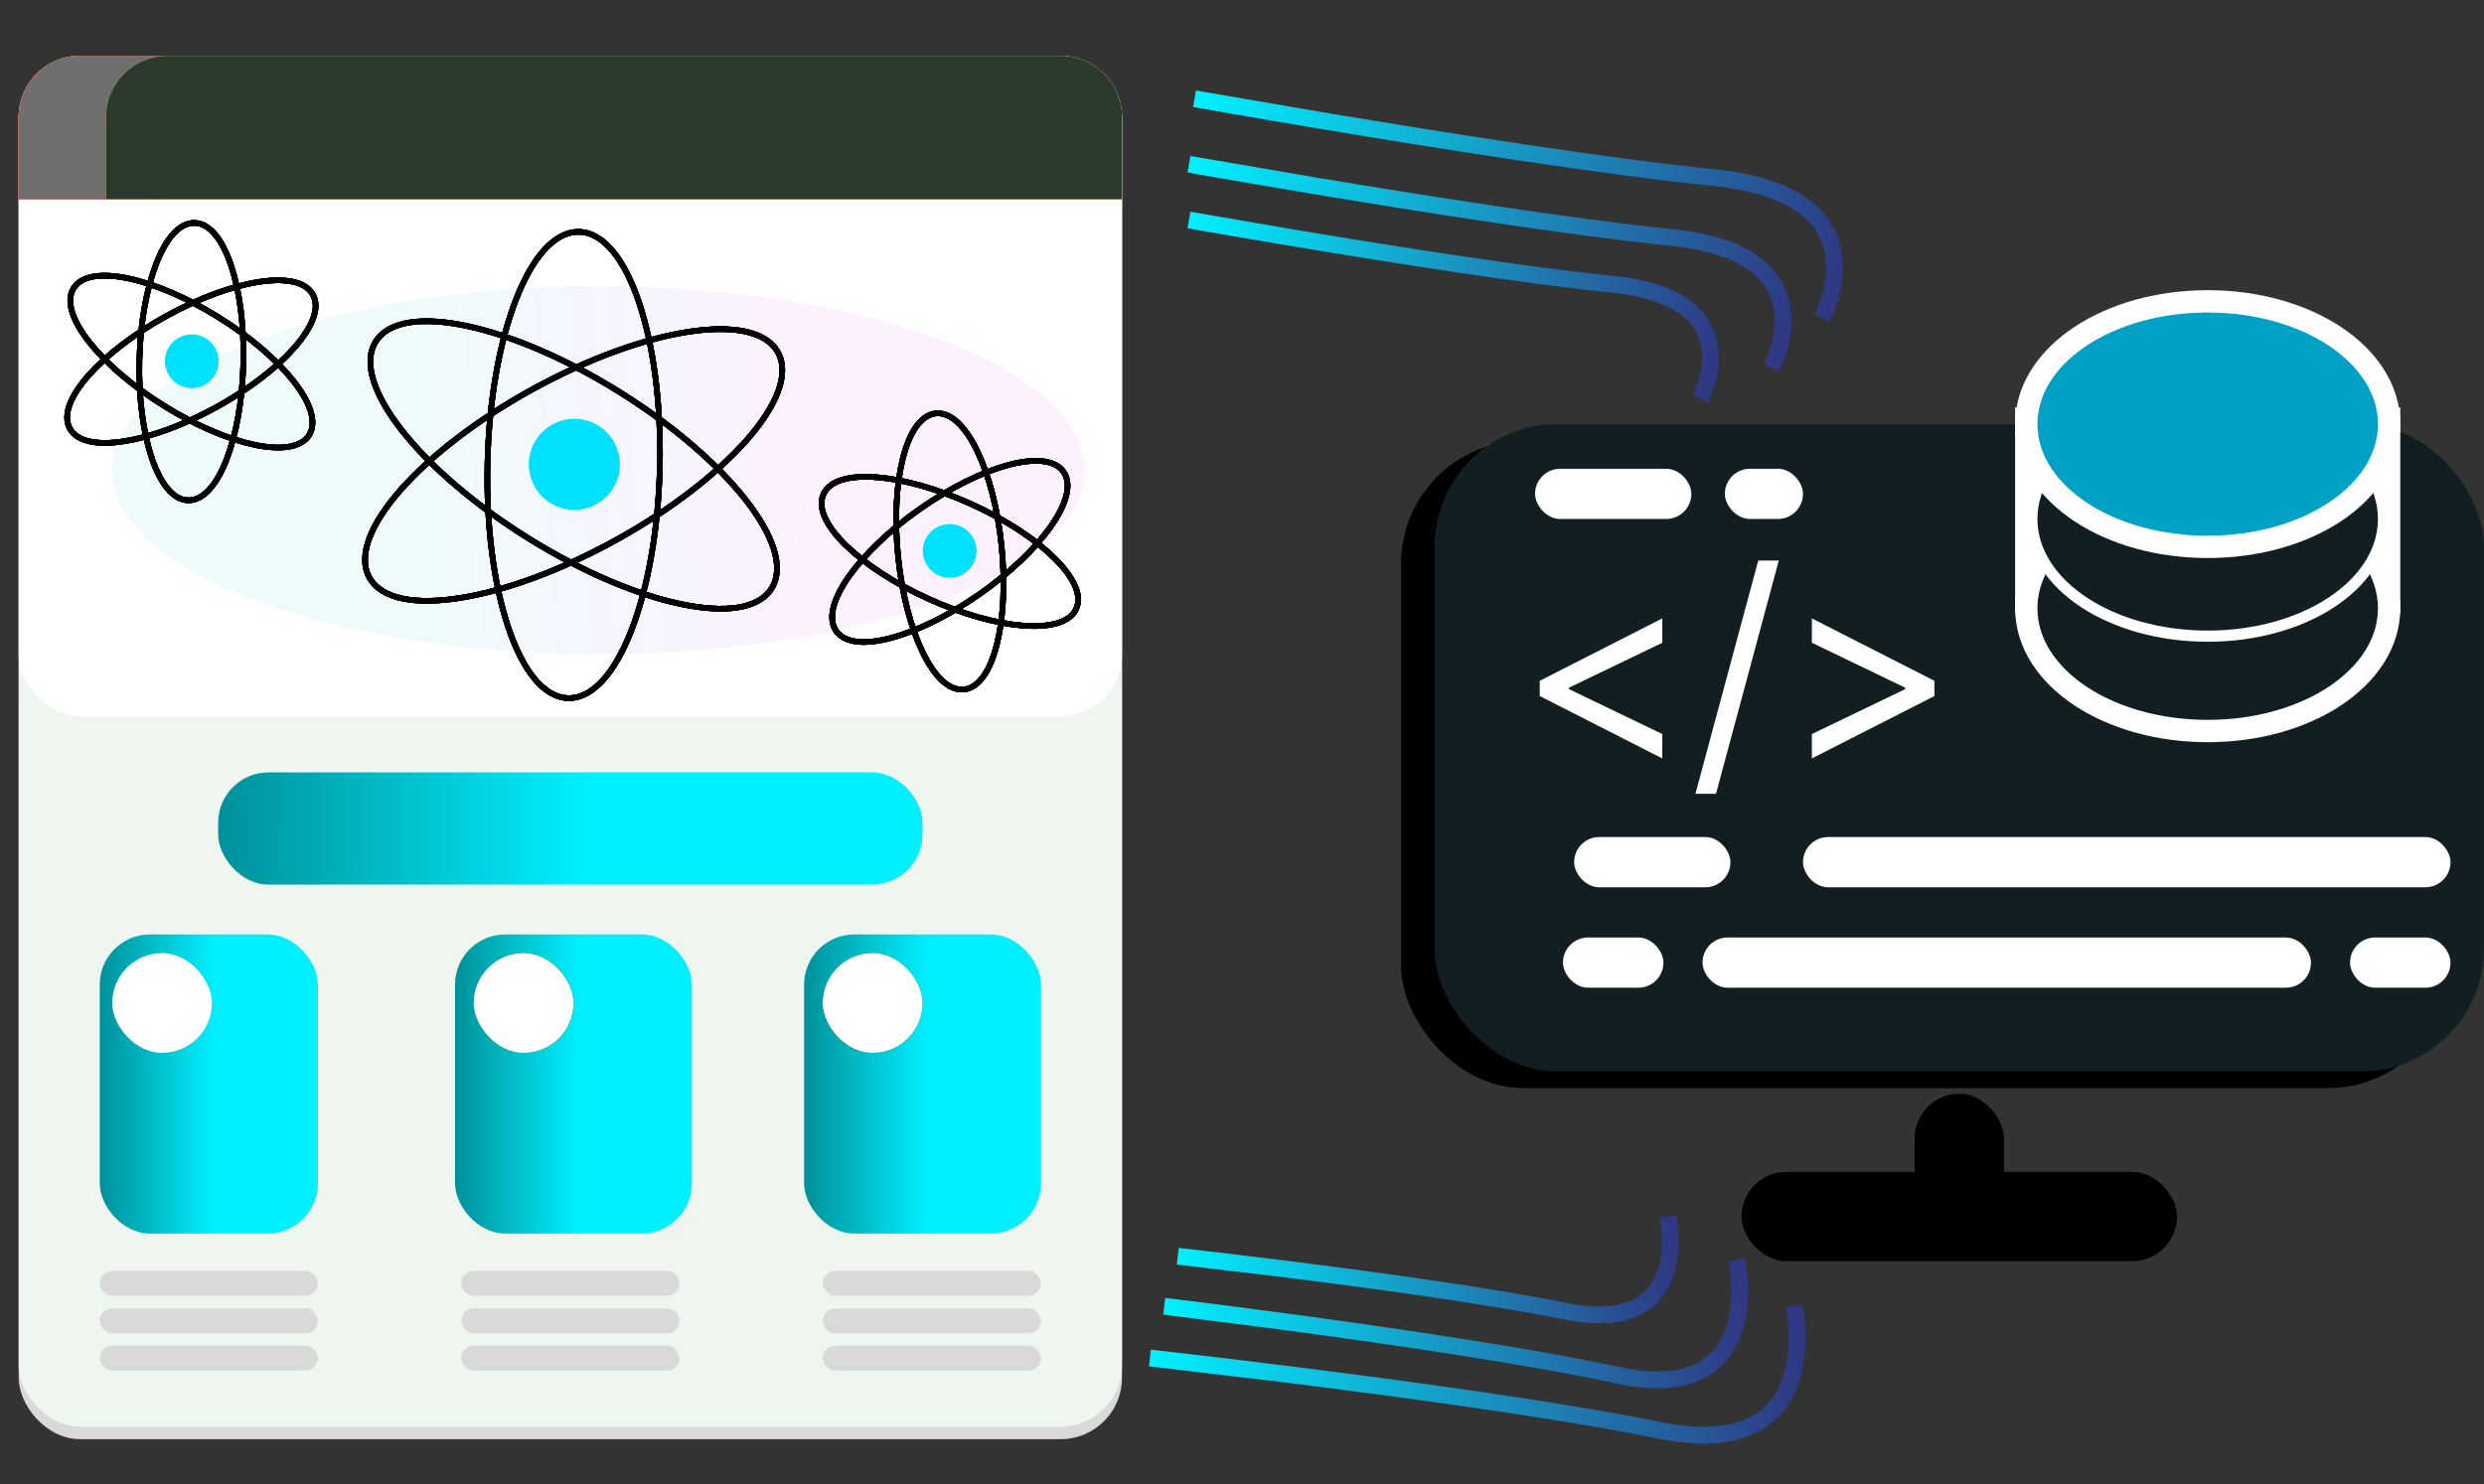 <svg width="445" height="266" viewBox="0 0 445 266" fill="none" xmlns="http://www.w3.org/2000/svg">
<rect x="0" y="0" width="445" height="266" fill="#333333" stroke="none"/>
<rect x="3.35" y="10" width="197.65" height="247.9" rx="11" fill="#D9D9D9"/>
<rect x="3.35" y="10" width="197.65" height="245.667" rx="11" fill="#EFF6EF"/>
<rect x="3.35" y="10" width="197.65" height="118.367" rx="11" fill="white"/>
<path d="M3.35 21C3.35 14.925 8.274 10 14.35 10H29.033V35.683H3.35V21Z" fill="#FF5E5E"/>
<path d="M3.35 21C3.35 14.925 8.274 10 14.35 10H29.033V35.683H3.35V21Z" fill="#FF5E5E"/>
<path d="M3.35 21C3.35 14.925 8.274 10 14.35 10H29.033V35.683H3.35V21Z" fill="#FF5E5E"/>
<path d="M3.35 21C3.35 14.925 8.274 10 14.35 10H29.033V35.683H3.35V21Z" fill="#FF5E5E"/>
<path d="M3.35 21C3.35 14.925 8.274 10 14.35 10H29.033V35.683H3.35V21Z" fill="#6F6F6F"/>
<ellipse opacity="0.08" cx="107.2" cy="84.258" rx="87.1" ry="32.942" fill="url(#paint0_linear_2100_177)"/>
<path d="M18.983 21C18.983 14.925 23.908 10 29.983 10H190C196.075 10 201 14.925 201 21V35.683H18.983V21Z" fill="#FF5E5E"/>
<path d="M18.983 21C18.983 14.925 23.908 10 29.983 10H190C196.075 10 201 14.925 201 21V35.683H18.983V21Z" fill="#FF5E5E"/>
<path d="M18.983 21C18.983 14.925 23.908 10 29.983 10H190C196.075 10 201 14.925 201 21V35.683H18.983V21Z" fill="#FF5E5E"/>
<path d="M18.983 21C18.983 14.925 23.908 10 29.983 10H190C196.075 10 201 14.925 201 21V35.683H18.983V21Z" fill="#5EFF6E"/>
<path d="M18.983 21C18.983 14.925 23.908 10 29.983 10H190C196.075 10 201 14.925 201 21V35.683H18.983V21Z" fill="#2C392D"/>
<rect x="39.083" y="138.417" width="126.183" height="20.1" rx="9" fill="url(#paint1_linear_2100_177)"/>
<rect x="17.866" y="227.75" width="39.083" height="4.467" rx="2.233" fill="#D9D9D9"/>
<rect x="82.633" y="227.75" width="39.083" height="4.467" rx="2.233" fill="#D9D9D9"/>
<rect x="147.399" y="227.75" width="39.083" height="4.467" rx="2.233" fill="#D9D9D9"/>
<rect x="17.866" y="234.45" width="39.083" height="4.467" rx="2.233" fill="#D9D9D9"/>
<rect x="82.633" y="234.45" width="39.083" height="4.467" rx="2.233" fill="#D9D9D9"/>
<rect x="147.399" y="234.45" width="39.083" height="4.467" rx="2.233" fill="#D9D9D9"/>
<rect x="17.866" y="241.15" width="39.083" height="4.467" rx="2.233" fill="#D9D9D9"/>
<rect x="82.633" y="241.15" width="39.083" height="4.467" rx="2.233" fill="#D9D9D9"/>
<rect x="147.399" y="241.15" width="39.083" height="4.467" rx="2.233" fill="#D9D9D9"/>
<rect x="17.867" y="167.45" width="39.083" height="53.6" rx="9" fill="url(#paint2_linear_2100_177)"/>
<rect x="20.101" y="170.8" width="17.867" height="17.867" rx="8.933" fill="white"/>
<rect x="81.517" y="167.45" width="42.433" height="53.6" rx="9" fill="url(#paint3_linear_2100_177)"/>
<rect x="144.05" y="167.45" width="42.433" height="53.6" rx="9" fill="url(#paint4_linear_2100_177)"/>
<rect x="84.866" y="170.8" width="17.867" height="17.867" rx="8.933" fill="#45924C"/>
<rect x="84.866" y="170.8" width="17.867" height="17.867" rx="8.933" fill="#45924C"/>
<rect x="84.866" y="170.8" width="17.867" height="17.867" rx="8.933" fill="#45924C"/>
<rect x="84.866" y="170.8" width="17.867" height="17.867" rx="8.933" fill="white"/>
<rect x="147.399" y="170.8" width="17.867" height="17.867" rx="8.933" fill="#45924C"/>
<rect x="147.399" y="170.8" width="17.867" height="17.867" rx="8.933" fill="#45924C"/>
<rect x="147.399" y="170.8" width="17.867" height="17.867" rx="8.933" fill="#45924C"/>
<rect x="147.399" y="170.8" width="17.867" height="17.867" rx="8.933" fill="white"/>
<path d="M138.232 105.43C139.43 103.508 139.459 101.061 138.608 98.363C137.756 95.663 136.003 92.644 133.528 89.494C128.573 83.191 120.65 76.275 110.939 70.221C101.228 64.167 91.53 60.098 83.69 58.425C79.771 57.588 76.289 57.344 73.49 57.768C70.692 58.191 68.508 59.295 67.31 61.216C66.112 63.138 66.083 65.585 66.935 68.282C67.787 70.983 69.539 74.002 72.015 77.152C76.969 83.455 84.892 90.371 94.603 96.425C104.314 102.479 114.012 106.548 121.853 108.221C125.771 109.058 129.253 109.302 132.053 108.878C134.85 108.454 137.034 107.351 138.232 105.43Z" stroke="black"/>
<path d="M138.232 105.43C139.43 103.508 139.459 101.061 138.608 98.363C137.756 95.663 136.003 92.644 133.528 89.494C128.573 83.191 120.65 76.275 110.939 70.221C101.228 64.167 91.53 60.098 83.69 58.425C79.771 57.588 76.289 57.344 73.49 57.768C70.692 58.191 68.508 59.295 67.31 61.216C66.112 63.138 66.083 65.585 66.935 68.282C67.787 70.983 69.539 74.002 72.015 77.152C76.969 83.455 84.892 90.371 94.603 96.425C104.314 102.479 114.012 106.548 121.853 108.221C125.771 109.058 129.253 109.302 132.053 108.878C134.85 108.454 137.034 107.351 138.232 105.43Z" stroke="black"/>
<path d="M138.232 105.43C139.43 103.508 139.459 101.061 138.608 98.363C137.756 95.663 136.003 92.644 133.528 89.494C128.573 83.191 120.65 76.275 110.939 70.221C101.228 64.167 91.53 60.098 83.69 58.425C79.771 57.588 76.289 57.344 73.49 57.768C70.692 58.191 68.508 59.295 67.31 61.216C66.112 63.138 66.083 65.585 66.935 68.282C67.787 70.983 69.539 74.002 72.015 77.152C76.969 83.455 84.892 90.371 94.603 96.425C104.314 102.479 114.012 106.548 121.853 108.221C125.771 109.058 129.253 109.302 132.053 108.878C134.85 108.454 137.034 107.351 138.232 105.43Z" stroke="black"/>
<path d="M138.232 105.43C139.43 103.508 139.459 101.061 138.608 98.363C137.756 95.663 136.003 92.644 133.528 89.494C128.573 83.191 120.65 76.275 110.939 70.221C101.228 64.167 91.53 60.098 83.69 58.425C79.771 57.588 76.289 57.344 73.49 57.768C70.692 58.191 68.508 59.295 67.31 61.216C66.112 63.138 66.083 65.585 66.935 68.282C67.787 70.983 69.539 74.002 72.015 77.152C76.969 83.455 84.892 90.371 94.603 96.425C104.314 102.479 114.012 106.548 121.853 108.221C125.771 109.058 129.253 109.302 132.053 108.878C134.85 108.454 137.034 107.351 138.232 105.43Z" stroke="black"/>
<path d="M138.232 105.43C139.43 103.508 139.459 101.061 138.608 98.363C137.756 95.663 136.003 92.644 133.528 89.494C128.573 83.191 120.65 76.275 110.939 70.221C101.228 64.167 91.53 60.098 83.69 58.425C79.771 57.588 76.289 57.344 73.49 57.768C70.692 58.191 68.508 59.295 67.31 61.216C66.112 63.138 66.083 65.585 66.935 68.282C67.787 70.983 69.539 74.002 72.015 77.152C76.969 83.455 84.892 90.371 94.603 96.425C104.314 102.479 114.012 106.548 121.853 108.221C125.771 109.058 129.253 109.302 132.053 108.878C134.85 108.454 137.034 107.351 138.232 105.43Z" stroke="black"/>
<path d="M101.797 125.099C104.061 125.152 106.181 123.931 108.07 121.825C109.96 119.717 111.667 116.672 113.118 112.937C116.021 105.463 117.94 95.123 118.206 83.683C118.473 72.242 117.038 61.824 114.487 54.223C113.212 50.425 111.649 47.304 109.859 45.11C108.07 42.918 106.009 41.6 103.745 41.547C101.481 41.494 99.361 42.715 97.472 44.821C95.582 46.929 93.875 49.974 92.424 53.709C89.521 61.182 87.602 71.522 87.335 82.963C87.069 94.403 88.504 104.822 91.055 112.422C92.33 116.221 93.893 119.342 95.683 121.536C97.472 123.728 99.533 125.046 101.797 125.099Z" stroke="black"/>
<path d="M101.797 125.099C104.061 125.152 106.181 123.931 108.07 121.825C109.96 119.717 111.667 116.672 113.118 112.937C116.021 105.463 117.94 95.123 118.206 83.683C118.473 72.242 117.038 61.824 114.487 54.223C113.212 50.425 111.649 47.304 109.859 45.11C108.07 42.918 106.009 41.6 103.745 41.547C101.481 41.494 99.361 42.715 97.472 44.821C95.582 46.929 93.875 49.974 92.424 53.709C89.521 61.182 87.602 71.522 87.335 82.963C87.069 94.403 88.504 104.822 91.055 112.422C92.33 116.221 93.893 119.342 95.683 121.536C97.472 123.728 99.533 125.046 101.797 125.099Z" stroke="black"/>
<path d="M101.797 125.099C104.061 125.152 106.181 123.931 108.07 121.825C109.96 119.717 111.667 116.672 113.118 112.937C116.021 105.463 117.94 95.123 118.206 83.683C118.473 72.242 117.038 61.824 114.487 54.223C113.212 50.425 111.649 47.304 109.859 45.11C108.07 42.918 106.009 41.6 103.745 41.547C101.481 41.494 99.361 42.715 97.472 44.821C95.582 46.929 93.875 49.974 92.424 53.709C89.521 61.182 87.602 71.522 87.335 82.963C87.069 94.403 88.504 104.822 91.055 112.422C92.33 116.221 93.893 119.342 95.683 121.536C97.472 123.728 99.533 125.046 101.797 125.099Z" stroke="black"/>
<path d="M101.797 125.099C104.061 125.152 106.181 123.931 108.07 121.825C109.96 119.717 111.667 116.672 113.118 112.937C116.021 105.463 117.94 95.123 118.206 83.683C118.473 72.242 117.038 61.824 114.487 54.223C113.212 50.425 111.649 47.304 109.859 45.11C108.07 42.918 106.009 41.6 103.745 41.547C101.481 41.494 99.361 42.715 97.472 44.821C95.582 46.929 93.875 49.974 92.424 53.709C89.521 61.182 87.602 71.522 87.335 82.963C87.069 94.403 88.504 104.822 91.055 112.422C92.33 116.221 93.893 119.342 95.683 121.536C97.472 123.728 99.533 125.046 101.797 125.099Z" stroke="black"/>
<path d="M101.797 125.099C104.061 125.152 106.181 123.931 108.07 121.825C109.96 119.717 111.667 116.672 113.118 112.937C116.021 105.463 117.94 95.123 118.206 83.683C118.473 72.242 117.038 61.824 114.487 54.223C113.212 50.425 111.649 47.304 109.859 45.11C108.07 42.918 106.009 41.6 103.745 41.547C101.481 41.494 99.361 42.715 97.472 44.821C95.582 46.929 93.875 49.974 92.424 53.709C89.521 61.182 87.602 71.522 87.335 82.963C87.069 94.403 88.504 104.822 91.055 112.422C92.33 116.221 93.893 119.342 95.683 121.536C97.472 123.728 99.533 125.046 101.797 125.099Z" stroke="black"/>
<path d="M66.175 103.495C67.268 105.478 69.39 106.697 72.16 107.27C74.933 107.843 78.423 107.786 82.381 107.161C90.3 105.911 100.202 102.369 110.224 96.845C120.246 91.321 128.529 84.84 133.814 78.811C136.456 75.799 138.367 72.878 139.363 70.228C140.358 67.579 140.46 65.134 139.367 63.151C138.274 61.168 136.153 59.949 133.382 59.376C130.609 58.803 127.119 58.86 123.162 59.485C115.242 60.735 105.34 64.277 95.318 69.801C85.296 75.326 77.014 81.806 71.728 87.835C69.087 90.847 67.175 93.768 66.179 96.419C65.184 99.067 65.082 101.512 66.175 103.495Z" stroke="black"/>
<path d="M66.175 103.495C67.268 105.478 69.39 106.697 72.16 107.27C74.933 107.843 78.423 107.786 82.381 107.161C90.3 105.911 100.202 102.369 110.224 96.845C120.246 91.321 128.529 84.84 133.814 78.811C136.456 75.799 138.367 72.878 139.363 70.228C140.358 67.579 140.46 65.134 139.367 63.151C138.274 61.168 136.153 59.949 133.382 59.376C130.609 58.803 127.119 58.86 123.162 59.485C115.242 60.735 105.34 64.277 95.318 69.801C85.296 75.326 77.014 81.806 71.728 87.835C69.087 90.847 67.175 93.768 66.179 96.419C65.184 99.067 65.082 101.512 66.175 103.495Z" stroke="black"/>
<path d="M66.175 103.495C67.268 105.478 69.39 106.697 72.16 107.27C74.933 107.843 78.423 107.786 82.381 107.161C90.3 105.911 100.202 102.369 110.224 96.845C120.246 91.321 128.529 84.84 133.814 78.811C136.456 75.799 138.367 72.878 139.363 70.228C140.358 67.579 140.46 65.134 139.367 63.151C138.274 61.168 136.153 59.949 133.382 59.376C130.609 58.803 127.119 58.86 123.162 59.485C115.242 60.735 105.34 64.277 95.318 69.801C85.296 75.326 77.014 81.806 71.728 87.835C69.087 90.847 67.175 93.768 66.179 96.419C65.184 99.067 65.082 101.512 66.175 103.495Z" stroke="black"/>
<path d="M66.175 103.495C67.268 105.478 69.39 106.697 72.16 107.27C74.933 107.843 78.423 107.786 82.381 107.161C90.3 105.911 100.202 102.369 110.224 96.845C120.246 91.321 128.529 84.84 133.814 78.811C136.456 75.799 138.367 72.878 139.363 70.228C140.358 67.579 140.46 65.134 139.367 63.151C138.274 61.168 136.153 59.949 133.382 59.376C130.609 58.803 127.119 58.86 123.162 59.485C115.242 60.735 105.34 64.277 95.318 69.801C85.296 75.326 77.014 81.806 71.728 87.835C69.087 90.847 67.175 93.768 66.179 96.419C65.184 99.067 65.082 101.512 66.175 103.495Z" stroke="black"/>
<path d="M66.175 103.495C67.268 105.478 69.39 106.697 72.16 107.27C74.933 107.843 78.423 107.786 82.381 107.161C90.3 105.911 100.202 102.369 110.224 96.845C120.246 91.321 128.529 84.84 133.814 78.811C136.456 75.799 138.367 72.878 139.363 70.228C140.358 67.579 140.46 65.134 139.367 63.151C138.274 61.168 136.153 59.949 133.382 59.376C130.609 58.803 127.119 58.86 123.162 59.485C115.242 60.735 105.34 64.277 95.318 69.801C85.296 75.326 77.014 81.806 71.728 87.835C69.087 90.847 67.175 93.768 66.179 96.419C65.184 99.067 65.082 101.512 66.175 103.495Z" stroke="black"/>
<circle cx="102.894" cy="83.208" r="8.162" transform="rotate(-28.198 102.894 83.208)" fill="#00E0FF"/>
<path d="M55.383 77.951C56.133 76.747 56.138 75.235 55.626 73.612C55.113 71.986 54.063 70.183 52.594 68.313C49.652 64.571 44.958 60.475 39.213 56.894C33.468 53.312 27.724 50.901 23.069 49.907C20.743 49.411 18.662 49.262 16.977 49.517C15.294 49.772 13.938 50.442 13.187 51.646C12.437 52.85 12.432 54.363 12.944 55.986C13.457 57.611 14.507 59.415 15.976 61.284C18.918 65.026 23.612 69.122 29.357 72.704C35.102 76.285 40.846 78.697 45.501 79.69C47.827 80.187 49.908 80.335 51.593 80.08C53.276 79.825 54.632 79.155 55.383 77.951Z" stroke="black"/>
<path d="M55.383 77.951C56.133 76.747 56.138 75.235 55.626 73.612C55.113 71.986 54.063 70.183 52.594 68.313C49.652 64.571 44.958 60.475 39.213 56.894C33.468 53.312 27.724 50.901 23.069 49.907C20.743 49.411 18.662 49.262 16.977 49.517C15.294 49.772 13.938 50.442 13.187 51.646C12.437 52.85 12.432 54.363 12.944 55.986C13.457 57.611 14.507 59.415 15.976 61.284C18.918 65.026 23.612 69.122 29.357 72.704C35.102 76.285 40.846 78.697 45.501 79.69C47.827 80.187 49.908 80.335 51.593 80.08C53.276 79.825 54.632 79.155 55.383 77.951Z" stroke="black"/>
<path d="M55.383 77.951C56.133 76.747 56.138 75.235 55.626 73.612C55.113 71.986 54.063 70.183 52.594 68.313C49.652 64.571 44.958 60.475 39.213 56.894C33.468 53.312 27.724 50.901 23.069 49.907C20.743 49.411 18.662 49.262 16.977 49.517C15.294 49.772 13.938 50.442 13.187 51.646C12.437 52.85 12.432 54.363 12.944 55.986C13.457 57.611 14.507 59.415 15.976 61.284C18.918 65.026 23.612 69.122 29.357 72.704C35.102 76.285 40.846 78.697 45.501 79.69C47.827 80.187 49.908 80.335 51.593 80.08C53.276 79.825 54.632 79.155 55.383 77.951Z" stroke="black"/>
<path d="M55.383 77.951C56.133 76.747 56.138 75.235 55.626 73.612C55.113 71.986 54.063 70.183 52.594 68.313C49.652 64.571 44.958 60.475 39.213 56.894C33.468 53.312 27.724 50.901 23.069 49.907C20.743 49.411 18.662 49.262 16.977 49.517C15.294 49.772 13.938 50.442 13.187 51.646C12.437 52.85 12.432 54.363 12.944 55.986C13.457 57.611 14.507 59.415 15.976 61.284C18.918 65.026 23.612 69.122 29.357 72.704C35.102 76.285 40.846 78.697 45.501 79.69C47.827 80.187 49.908 80.335 51.593 80.08C53.276 79.825 54.632 79.155 55.383 77.951Z" stroke="black"/>
<path d="M55.383 77.951C56.133 76.747 56.138 75.235 55.626 73.612C55.113 71.986 54.063 70.183 52.594 68.313C49.652 64.571 44.958 60.475 39.213 56.894C33.468 53.312 27.724 50.901 23.069 49.907C20.743 49.411 18.662 49.262 16.977 49.517C15.294 49.772 13.938 50.442 13.187 51.646C12.437 52.85 12.432 54.363 12.944 55.986C13.457 57.611 14.507 59.415 15.976 61.284C18.918 65.026 23.612 69.122 29.357 72.704C35.102 76.285 40.846 78.697 45.501 79.69C47.827 80.187 49.908 80.335 51.593 80.08C53.276 79.825 54.632 79.155 55.383 77.951Z" stroke="black"/>
<path d="M33.705 89.654C35.124 89.687 36.428 88.921 37.564 87.654C38.702 86.385 39.72 84.563 40.581 82.347C42.304 77.91 43.44 71.784 43.597 65.016C43.755 58.248 42.907 52.076 41.392 47.564C40.635 45.309 39.703 43.443 38.626 42.122C37.55 40.803 36.283 39.977 34.864 39.944C33.446 39.911 32.142 40.677 31.006 41.944C29.868 43.213 28.85 45.035 27.989 47.251C26.265 51.688 25.13 57.814 24.972 64.582C24.814 71.35 25.663 77.522 27.178 82.034C27.934 84.288 28.866 86.155 29.944 87.476C31.02 88.795 32.287 89.621 33.705 89.654Z" stroke="black"/>
<path d="M33.705 89.654C35.124 89.687 36.428 88.921 37.564 87.654C38.702 86.385 39.72 84.563 40.581 82.347C42.304 77.91 43.44 71.784 43.597 65.016C43.755 58.248 42.907 52.076 41.392 47.564C40.635 45.309 39.703 43.443 38.626 42.122C37.55 40.803 36.283 39.977 34.864 39.944C33.446 39.911 32.142 40.677 31.006 41.944C29.868 43.213 28.85 45.035 27.989 47.251C26.265 51.688 25.13 57.814 24.972 64.582C24.814 71.35 25.663 77.522 27.178 82.034C27.934 84.288 28.866 86.155 29.944 87.476C31.02 88.795 32.287 89.621 33.705 89.654Z" stroke="black"/>
<path d="M33.705 89.654C35.124 89.687 36.428 88.921 37.564 87.654C38.702 86.385 39.72 84.563 40.581 82.347C42.304 77.91 43.44 71.784 43.597 65.016C43.755 58.248 42.907 52.076 41.392 47.564C40.635 45.309 39.703 43.443 38.626 42.122C37.55 40.803 36.283 39.977 34.864 39.944C33.446 39.911 32.142 40.677 31.006 41.944C29.868 43.213 28.85 45.035 27.989 47.251C26.265 51.688 25.13 57.814 24.972 64.582C24.814 71.35 25.663 77.522 27.178 82.034C27.934 84.288 28.866 86.155 29.944 87.476C31.02 88.795 32.287 89.621 33.705 89.654Z" stroke="black"/>
<path d="M33.705 89.654C35.124 89.687 36.428 88.921 37.564 87.654C38.702 86.385 39.72 84.563 40.581 82.347C42.304 77.91 43.44 71.784 43.597 65.016C43.755 58.248 42.907 52.076 41.392 47.564C40.635 45.309 39.703 43.443 38.626 42.122C37.55 40.803 36.283 39.977 34.864 39.944C33.446 39.911 32.142 40.677 31.006 41.944C29.868 43.213 28.85 45.035 27.989 47.251C26.265 51.688 25.13 57.814 24.972 64.582C24.814 71.35 25.663 77.522 27.178 82.034C27.934 84.288 28.866 86.155 29.944 87.476C31.02 88.795 32.287 89.621 33.705 89.654Z" stroke="black"/>
<path d="M33.705 89.654C35.124 89.687 36.428 88.921 37.564 87.654C38.702 86.385 39.72 84.563 40.581 82.347C42.304 77.91 43.44 71.784 43.597 65.016C43.755 58.248 42.907 52.076 41.392 47.564C40.635 45.309 39.703 43.443 38.626 42.122C37.55 40.803 36.283 39.977 34.864 39.944C33.446 39.911 32.142 40.677 31.006 41.944C29.868 43.213 28.85 45.035 27.989 47.251C26.265 51.688 25.13 57.814 24.972 64.582C24.814 71.35 25.663 77.522 27.178 82.034C27.934 84.288 28.866 86.155 29.944 87.476C31.02 88.795 32.287 89.621 33.705 89.654Z" stroke="black"/>
<path d="M12.512 76.8C13.197 78.043 14.515 78.784 16.182 79.129C17.851 79.474 19.937 79.438 22.286 79.067C26.988 78.325 32.853 76.225 38.782 72.957C44.711 69.689 49.618 65.851 52.757 62.272C54.324 60.484 55.469 58.739 56.068 57.144C56.667 55.551 56.743 54.04 56.058 52.797C55.374 51.555 54.056 50.813 52.389 50.468C50.72 50.123 48.633 50.16 46.285 50.531C41.583 51.273 35.717 53.373 29.789 56.641C23.86 59.909 18.952 63.747 15.814 67.326C14.247 69.114 13.102 70.858 12.502 72.454C11.904 74.047 11.828 75.558 12.512 76.8Z" stroke="black"/>
<path d="M12.512 76.8C13.197 78.043 14.515 78.784 16.182 79.129C17.851 79.474 19.937 79.438 22.286 79.067C26.988 78.325 32.853 76.225 38.782 72.957C44.711 69.689 49.618 65.851 52.757 62.272C54.324 60.484 55.469 58.739 56.068 57.144C56.667 55.551 56.743 54.04 56.058 52.797C55.374 51.555 54.056 50.813 52.389 50.468C50.72 50.123 48.633 50.16 46.285 50.531C41.583 51.273 35.717 53.373 29.789 56.641C23.86 59.909 18.952 63.747 15.814 67.326C14.247 69.114 13.102 70.858 12.502 72.454C11.904 74.047 11.828 75.558 12.512 76.8Z" stroke="black"/>
<path d="M12.512 76.8C13.197 78.043 14.515 78.784 16.182 79.129C17.851 79.474 19.937 79.438 22.286 79.067C26.988 78.325 32.853 76.225 38.782 72.957C44.711 69.689 49.618 65.851 52.757 62.272C54.324 60.484 55.469 58.739 56.068 57.144C56.667 55.551 56.743 54.04 56.058 52.797C55.374 51.555 54.056 50.813 52.389 50.468C50.72 50.123 48.633 50.16 46.285 50.531C41.583 51.273 35.717 53.373 29.789 56.641C23.86 59.909 18.952 63.747 15.814 67.326C14.247 69.114 13.102 70.858 12.502 72.454C11.904 74.047 11.828 75.558 12.512 76.8Z" stroke="black"/>
<path d="M12.512 76.8C13.197 78.043 14.515 78.784 16.182 79.129C17.851 79.474 19.937 79.438 22.286 79.067C26.988 78.325 32.853 76.225 38.782 72.957C44.711 69.689 49.618 65.851 52.757 62.272C54.324 60.484 55.469 58.739 56.068 57.144C56.667 55.551 56.743 54.04 56.058 52.797C55.374 51.555 54.056 50.813 52.389 50.468C50.72 50.123 48.633 50.16 46.285 50.531C41.583 51.273 35.717 53.373 29.789 56.641C23.86 59.909 18.952 63.747 15.814 67.326C14.247 69.114 13.102 70.858 12.502 72.454C11.904 74.047 11.828 75.558 12.512 76.8Z" stroke="black"/>
<path d="M12.512 76.8C13.197 78.043 14.515 78.784 16.182 79.129C17.851 79.474 19.937 79.438 22.286 79.067C26.988 78.325 32.853 76.225 38.782 72.957C44.711 69.689 49.618 65.851 52.757 62.272C54.324 60.484 55.469 58.739 56.068 57.144C56.667 55.551 56.743 54.04 56.058 52.797C55.374 51.555 54.056 50.813 52.389 50.468C50.72 50.123 48.633 50.16 46.285 50.531C41.583 51.273 35.717 53.373 29.789 56.641C23.86 59.909 18.952 63.747 15.814 67.326C14.247 69.114 13.102 70.858 12.502 72.454C11.904 74.047 11.828 75.558 12.512 76.8Z" stroke="black"/>
<circle cx="34.356" cy="64.731" r="4.816" transform="rotate(-28.198 34.356 64.731)" fill="#00E0FF"/>
<path d="M190.528 84.555C189.714 83.393 188.324 82.797 186.63 82.632C184.934 82.468 182.864 82.727 180.568 83.347C175.972 84.588 170.365 87.303 164.82 91.186C159.275 95.069 154.806 99.41 152.068 103.304C150.701 105.25 149.749 107.107 149.324 108.757C148.899 110.405 148.985 111.915 149.799 113.077C150.612 114.239 152.002 114.836 153.696 115.001C155.393 115.165 157.463 114.906 159.759 114.286C164.354 113.045 169.961 110.33 175.507 106.447C181.052 102.564 185.521 98.223 188.258 94.329C189.626 92.383 190.577 90.526 191.003 88.876C191.427 87.228 191.342 85.718 190.528 84.555Z" stroke="black"/>
<path d="M190.528 84.555C189.714 83.393 188.324 82.797 186.63 82.632C184.934 82.468 182.864 82.727 180.568 83.347C175.972 84.588 170.365 87.303 164.82 91.186C159.275 95.069 154.806 99.41 152.068 103.304C150.701 105.25 149.749 107.107 149.324 108.757C148.899 110.405 148.985 111.915 149.799 113.077C150.612 114.239 152.002 114.836 153.696 115.001C155.393 115.165 157.463 114.906 159.759 114.286C164.354 113.045 169.961 110.33 175.507 106.447C181.052 102.564 185.521 98.223 188.258 94.329C189.626 92.383 190.577 90.526 191.003 88.876C191.427 87.228 191.342 85.718 190.528 84.555Z" stroke="black"/>
<path d="M190.528 84.555C189.714 83.393 188.324 82.797 186.63 82.632C184.934 82.468 182.864 82.727 180.568 83.347C175.972 84.588 170.365 87.303 164.82 91.186C159.275 95.069 154.806 99.41 152.068 103.304C150.701 105.25 149.749 107.107 149.324 108.757C148.899 110.405 148.985 111.915 149.799 113.077C150.612 114.239 152.002 114.836 153.696 115.001C155.393 115.165 157.463 114.906 159.759 114.286C164.354 113.045 169.961 110.33 175.507 106.447C181.052 102.564 185.521 98.223 188.258 94.329C189.626 92.383 190.577 90.526 191.003 88.876C191.427 87.228 191.342 85.718 190.528 84.555Z" stroke="black"/>
<path d="M190.528 84.555C189.714 83.393 188.324 82.797 186.63 82.632C184.934 82.468 182.864 82.727 180.568 83.347C175.972 84.588 170.365 87.303 164.82 91.186C159.275 95.069 154.806 99.41 152.068 103.304C150.701 105.25 149.749 107.107 149.324 108.757C148.899 110.405 148.985 111.915 149.799 113.077C150.612 114.239 152.002 114.836 153.696 115.001C155.393 115.165 157.463 114.906 159.759 114.286C164.354 113.045 169.961 110.33 175.507 106.447C181.052 102.564 185.521 98.223 188.258 94.329C189.626 92.383 190.577 90.526 191.003 88.876C191.427 87.228 191.342 85.718 190.528 84.555Z" stroke="black"/>
<path d="M190.528 84.555C189.714 83.393 188.324 82.797 186.63 82.632C184.934 82.468 182.864 82.727 180.568 83.347C175.972 84.588 170.365 87.303 164.82 91.186C159.275 95.069 154.806 99.41 152.068 103.304C150.701 105.25 149.749 107.107 149.324 108.757C148.899 110.405 148.985 111.915 149.799 113.077C150.612 114.239 152.002 114.836 153.696 115.001C155.393 115.165 157.463 114.906 159.759 114.286C164.354 113.045 169.961 110.33 175.507 106.447C181.052 102.564 185.521 98.223 188.258 94.329C189.626 92.383 190.577 90.526 191.003 88.876C191.427 87.228 191.342 85.718 190.528 84.555Z" stroke="black"/>
<path d="M192.805 109.084C193.39 107.792 193.197 106.292 192.476 104.75C191.754 103.206 190.476 101.557 188.774 99.896C185.367 96.573 180.175 93.129 174.01 90.333C167.844 87.537 161.833 85.9 157.088 85.527C154.717 85.34 152.634 85.466 150.997 85.941C149.362 86.414 148.106 87.257 147.52 88.549C146.934 89.841 147.128 91.341 147.849 92.883C148.571 94.427 149.848 96.077 151.551 97.737C154.958 101.061 160.15 104.504 166.315 107.3C172.481 110.096 178.492 111.733 183.237 112.106C185.608 112.293 187.691 112.167 189.328 111.692C190.962 111.219 192.219 110.376 192.805 109.084Z" stroke="black"/>
<path d="M192.805 109.084C193.39 107.792 193.197 106.292 192.476 104.75C191.754 103.206 190.476 101.557 188.774 99.896C185.367 96.573 180.175 93.129 174.01 90.333C167.844 87.537 161.833 85.9 157.088 85.527C154.717 85.34 152.634 85.466 150.997 85.941C149.362 86.414 148.106 87.257 147.52 88.549C146.934 89.841 147.128 91.341 147.849 92.883C148.571 94.427 149.848 96.077 151.551 97.737C154.958 101.061 160.15 104.504 166.315 107.3C172.481 110.096 178.492 111.733 183.237 112.106C185.608 112.293 187.691 112.167 189.328 111.692C190.962 111.219 192.219 110.376 192.805 109.084Z" stroke="black"/>
<path d="M192.805 109.084C193.39 107.792 193.197 106.292 192.476 104.75C191.754 103.206 190.476 101.557 188.774 99.896C185.367 96.573 180.175 93.129 174.01 90.333C167.844 87.537 161.833 85.9 157.088 85.527C154.717 85.34 152.634 85.466 150.997 85.941C149.362 86.414 148.106 87.257 147.52 88.549C146.934 89.841 147.128 91.341 147.849 92.883C148.571 94.427 149.848 96.077 151.551 97.737C154.958 101.061 160.15 104.504 166.315 107.3C172.481 110.096 178.492 111.733 183.237 112.106C185.608 112.293 187.691 112.167 189.328 111.692C190.962 111.219 192.219 110.376 192.805 109.084Z" stroke="black"/>
<path d="M192.805 109.084C193.39 107.792 193.197 106.292 192.476 104.75C191.754 103.206 190.476 101.557 188.774 99.896C185.367 96.573 180.175 93.129 174.01 90.333C167.844 87.537 161.833 85.9 157.088 85.527C154.717 85.34 152.634 85.466 150.997 85.941C149.362 86.414 148.106 87.257 147.52 88.549C146.934 89.841 147.128 91.341 147.849 92.883C148.571 94.427 149.848 96.077 151.551 97.737C154.958 101.061 160.15 104.504 166.315 107.3C172.481 110.096 178.492 111.733 183.237 112.106C185.608 112.293 187.691 112.167 189.328 111.692C190.962 111.219 192.219 110.376 192.805 109.084Z" stroke="black"/>
<path d="M192.805 109.084C193.39 107.792 193.197 106.292 192.476 104.75C191.754 103.206 190.476 101.557 188.774 99.896C185.367 96.573 180.175 93.129 174.01 90.333C167.844 87.537 161.833 85.9 157.088 85.527C154.717 85.34 152.634 85.466 150.997 85.941C149.362 86.414 148.106 87.257 147.52 88.549C146.934 89.841 147.128 91.341 147.849 92.883C148.571 94.427 149.848 96.077 151.551 97.737C154.958 101.061 160.15 104.504 166.315 107.3C172.481 110.096 178.492 111.733 183.237 112.106C185.608 112.293 187.691 112.167 189.328 111.692C190.962 111.219 192.219 110.376 192.805 109.084Z" stroke="black"/>
<path d="M172.679 123.55C174.09 123.407 175.289 122.485 176.259 121.086C177.23 119.686 178.014 117.752 178.593 115.445C179.751 110.829 180.116 104.609 179.431 97.874C178.747 91.139 177.137 85.121 175.073 80.831C174.042 78.689 172.885 76.952 171.652 75.776C170.42 74.601 169.06 73.939 167.649 74.082C166.238 74.226 165.039 75.148 164.069 76.547C163.097 77.947 162.314 79.881 161.735 82.188C160.577 86.805 160.212 93.024 160.897 99.759C161.581 106.494 163.191 112.512 165.255 116.802C166.286 118.944 167.443 120.681 168.676 121.857C169.908 123.032 171.268 123.694 172.679 123.55Z" stroke="black"/>
<path d="M172.679 123.55C174.09 123.407 175.289 122.485 176.259 121.086C177.23 119.686 178.014 117.752 178.593 115.445C179.751 110.829 180.116 104.609 179.431 97.874C178.747 91.139 177.137 85.121 175.073 80.831C174.042 78.689 172.885 76.952 171.652 75.776C170.42 74.601 169.06 73.939 167.649 74.082C166.238 74.226 165.039 75.148 164.069 76.547C163.097 77.947 162.314 79.881 161.735 82.188C160.577 86.805 160.212 93.024 160.897 99.759C161.581 106.494 163.191 112.512 165.255 116.802C166.286 118.944 167.443 120.681 168.676 121.857C169.908 123.032 171.268 123.694 172.679 123.55Z" stroke="black"/>
<path d="M172.679 123.55C174.09 123.407 175.289 122.485 176.259 121.086C177.23 119.686 178.014 117.752 178.593 115.445C179.751 110.829 180.116 104.609 179.431 97.874C178.747 91.139 177.137 85.121 175.073 80.831C174.042 78.689 172.885 76.952 171.652 75.776C170.42 74.601 169.06 73.939 167.649 74.082C166.238 74.226 165.039 75.148 164.069 76.547C163.097 77.947 162.314 79.881 161.735 82.188C160.577 86.805 160.212 93.024 160.897 99.759C161.581 106.494 163.191 112.512 165.255 116.802C166.286 118.944 167.443 120.681 168.676 121.857C169.908 123.032 171.268 123.694 172.679 123.55Z" stroke="black"/>
<path d="M172.679 123.55C174.09 123.407 175.289 122.485 176.259 121.086C177.23 119.686 178.014 117.752 178.593 115.445C179.751 110.829 180.116 104.609 179.431 97.874C178.747 91.139 177.137 85.121 175.073 80.831C174.042 78.689 172.885 76.952 171.652 75.776C170.42 74.601 169.06 73.939 167.649 74.082C166.238 74.226 165.039 75.148 164.069 76.547C163.097 77.947 162.314 79.881 161.735 82.188C160.577 86.805 160.212 93.024 160.897 99.759C161.581 106.494 163.191 112.512 165.255 116.802C166.286 118.944 167.443 120.681 168.676 121.857C169.908 123.032 171.268 123.694 172.679 123.55Z" stroke="black"/>
<path d="M172.679 123.55C174.09 123.407 175.289 122.485 176.259 121.086C177.23 119.686 178.014 117.752 178.593 115.445C179.751 110.829 180.116 104.609 179.431 97.874C178.747 91.139 177.137 85.121 175.073 80.831C174.042 78.689 172.885 76.952 171.652 75.776C170.42 74.601 169.06 73.939 167.649 74.082C166.238 74.226 165.039 75.148 164.069 76.547C163.097 77.947 162.314 79.881 161.735 82.188C160.577 86.805 160.212 93.024 160.897 99.759C161.581 106.494 163.191 112.512 165.255 116.802C166.286 118.944 167.443 120.681 168.676 121.857C169.908 123.032 171.268 123.694 172.679 123.55Z" stroke="black"/>
<circle cx="170.13" cy="98.724" r="4.816" transform="rotate(-95.141 170.13 98.724)" fill="#00E0FF"/>
<rect x="312" y="210" width="78" height="16" rx="8" fill="black"/>
<rect x="343" y="196" width="16" height="26" rx="8" fill="black"/>
<rect x="251" y="79" width="188" height="116" rx="22" fill="black"/>
<rect x="257" y="76" width="188" height="116" rx="22" fill="#111F23"/>
<path d="M275.841 124.727V122L297.795 110.818V115.182L280.955 123.295L281.091 123.023V123.705L280.955 123.432L297.795 131.545V135.909L275.841 124.727ZM318.663 100.455L307.413 142.25H303.732L314.982 100.455H318.663ZM346.545 124.727L324.591 135.909V131.545L341.432 123.432L341.295 123.705V123.023L341.432 123.295L324.591 115.182V110.818L346.545 122V124.727Z" fill="white"/>
<rect x="282" y="150" width="28" height="9" rx="4.5" fill="white"/>
<rect x="275" y="84" width="28" height="9" rx="4.5" fill="white"/>
<rect x="309" y="84" width="14" height="9" rx="4.5" fill="white"/>
<rect x="323" y="150" width="116" height="9" rx="4.5" fill="white"/>
<rect x="305" y="168" width="109" height="9" rx="4.5" fill="white"/>
<rect x="361" y="73" width="10" height="37" fill="white"/>
<rect x="420" y="73" width="10" height="37" fill="white"/>
<rect x="280" y="168" width="18" height="9" rx="4.5" fill="white"/>
<rect x="421" y="168" width="18" height="9" rx="4.5" fill="white"/>
<path d="M395.5 131C404.256 131 412.274 128.677 418.163 124.815C424.036 120.964 428 115.415 428 109C428 102.585 424.036 97.036 418.163 93.185C412.274 89.323 404.256 87 395.5 87C386.744 87 378.726 89.323 372.837 93.185C366.964 97.036 363 102.585 363 109C363 115.415 366.964 120.964 372.837 124.815C378.726 128.677 386.744 131 395.5 131Z" fill="#111F23" stroke="white" stroke-width="4"/>
<path d="M395.5 114C404.089 114 411.911 111.719 417.615 107.978C423.311 104.243 427 98.969 427 93C427 87.031 423.311 81.757 417.615 78.022C411.911 74.281 404.089 72 395.5 72C386.911 72 379.089 74.281 373.385 78.022C367.689 81.757 364 87.031 364 93C364 98.969 367.689 104.243 373.385 107.978C379.089 111.719 386.911 114 395.5 114Z" fill="#111F23" stroke="white" stroke-width="2"/>
<path d="M395.5 98C404.256 98 412.274 95.677 418.163 91.815C424.036 87.964 428 82.415 428 76C428 69.585 424.036 64.036 418.163 60.185C412.274 56.323 404.256 54 395.5 54C386.744 54 378.726 56.323 372.837 60.185C366.964 64.036 363 69.585 363 76C363 82.415 366.964 87.964 372.837 91.815C378.726 95.677 386.744 98 395.5 98Z" fill="#00A1C4" stroke="white" stroke-width="4"/>
<path d="M317.326 65.904C317.326 65.904 328.514 45.456 299.332 42.538C281.867 40.791 254.385 36.439 235.131 33.225M235.131 33.225C222.214 31.07 213 29.426 213 29.426L235.131 33.225Z" stroke="url(#paint5_linear_2100_177)" stroke-width="3"/>
<path d="M326.383 56.989C326.383 56.989 338.434 34.962 306.999 31.819C288.185 29.937 258.581 25.249 237.84 21.787M237.84 21.787C223.925 19.465 214 17.695 214 17.695L237.84 21.787Z" stroke="url(#paint6_linear_2100_177)" stroke-width="3"/>
<path d="M304.587 71.444C304.587 71.444 314.409 53.493 288.79 50.931C273.458 49.398 249.332 45.577 232.429 42.756M232.429 42.756C221.089 40.863 213 39.42 213 39.42L232.429 42.756Z" stroke="url(#paint7_linear_2100_177)" stroke-width="3"/>
<path d="M311.153 225.776C311.153 225.776 316.86 252.303 289.75 246.425C273.524 242.907 247.644 239.177 229.477 236.748M229.477 236.748C217.288 235.119 208.571 234.076 208.571 234.076L229.477 236.748Z" stroke="url(#paint8_linear_2100_177)" stroke-width="3"/>
<path d="M298.798 218.011C298.798 218.011 303.6 239.688 280.421 234.964C266.549 232.137 244.416 229.166 228.879 227.236M228.879 227.236C218.455 225.941 211 225.114 211 225.114L228.879 227.236Z" stroke="url(#paint9_linear_2100_177)" stroke-width="3"/>
<path d="M321.399 234.014C321.399 234.014 327.71 262.506 297.245 256.297C279.012 252.581 249.921 248.676 229.499 246.139M229.499 246.139C215.798 244.437 206 243.351 206 243.351L229.499 246.139Z" stroke="url(#paint10_linear_2100_177)" stroke-width="3"/>
<defs>
<linearGradient id="paint0_linear_2100_177" x1="77.506" y1="90.248" x2="164.338" y2="85.03" gradientUnits="userSpaceOnUse">
<stop stop-color="#35C4CD"/>
<stop offset="0.798" stop-color="#E23DFD"/>
</linearGradient>
<linearGradient id="paint1_linear_2100_177" x1="-63.092" y1="148.467" x2="165.266" y2="148.664" gradientUnits="userSpaceOnUse">
<stop/>
<stop offset="0.74" stop-color="#00F0FF"/>
</linearGradient>
<linearGradient id="paint2_linear_2100_177" x1="-13.78" y1="194.25" x2="56.951" y2="194.257" gradientUnits="userSpaceOnUse">
<stop/>
<stop offset="0.74" stop-color="#00F0FF"/>
</linearGradient>
<linearGradient id="paint3_linear_2100_177" x1="47.157" y1="194.25" x2="123.95" y2="194.258" gradientUnits="userSpaceOnUse">
<stop/>
<stop offset="0.74" stop-color="#00F0FF"/>
</linearGradient>
<linearGradient id="paint4_linear_2100_177" x1="109.69" y1="194.25" x2="186.483" y2="194.258" gradientUnits="userSpaceOnUse">
<stop/>
<stop offset="0.74" stop-color="#00F0FF"/>
</linearGradient>
<linearGradient id="paint5_linear_2100_177" x1="215.871" y1="21.213" x2="320.358" y2="57.747" gradientUnits="userSpaceOnUse">
<stop stop-color="#01F0FF"/>
<stop offset="1" stop-color="#2F3883"/>
</linearGradient>
<linearGradient id="paint6_linear_2100_177" x1="217.093" y1="8.847" x2="329.649" y2="48.202" gradientUnits="userSpaceOnUse">
<stop stop-color="#01F0FF"/>
<stop offset="1" stop-color="#2F3883"/>
</linearGradient>
<linearGradient id="paint7_linear_2100_177" x1="215.521" y1="32.21" x2="307.249" y2="64.283" gradientUnits="userSpaceOnUse">
<stop stop-color="#01F0FF"/>
<stop offset="1" stop-color="#2F3883"/>
</linearGradient>
<linearGradient id="paint8_linear_2100_177" x1="209.392" y1="244.221" x2="312.131" y2="235.909" gradientUnits="userSpaceOnUse">
<stop stop-color="#01F0FF"/>
<stop offset="1" stop-color="#2F3883"/>
</linearGradient>
<linearGradient id="paint9_linear_2100_177" x1="211.671" y1="233.409" x2="299.604" y2="226.295" gradientUnits="userSpaceOnUse">
<stop stop-color="#01F0FF"/>
<stop offset="1" stop-color="#2F3883"/>
</linearGradient>
<linearGradient id="paint10_linear_2100_177" x1="206.882" y1="254.254" x2="322.459" y2="244.902" gradientUnits="userSpaceOnUse">
<stop stop-color="#01F0FF"/>
<stop offset="1" stop-color="#2F3883"/>
</linearGradient>
</defs>
</svg>
